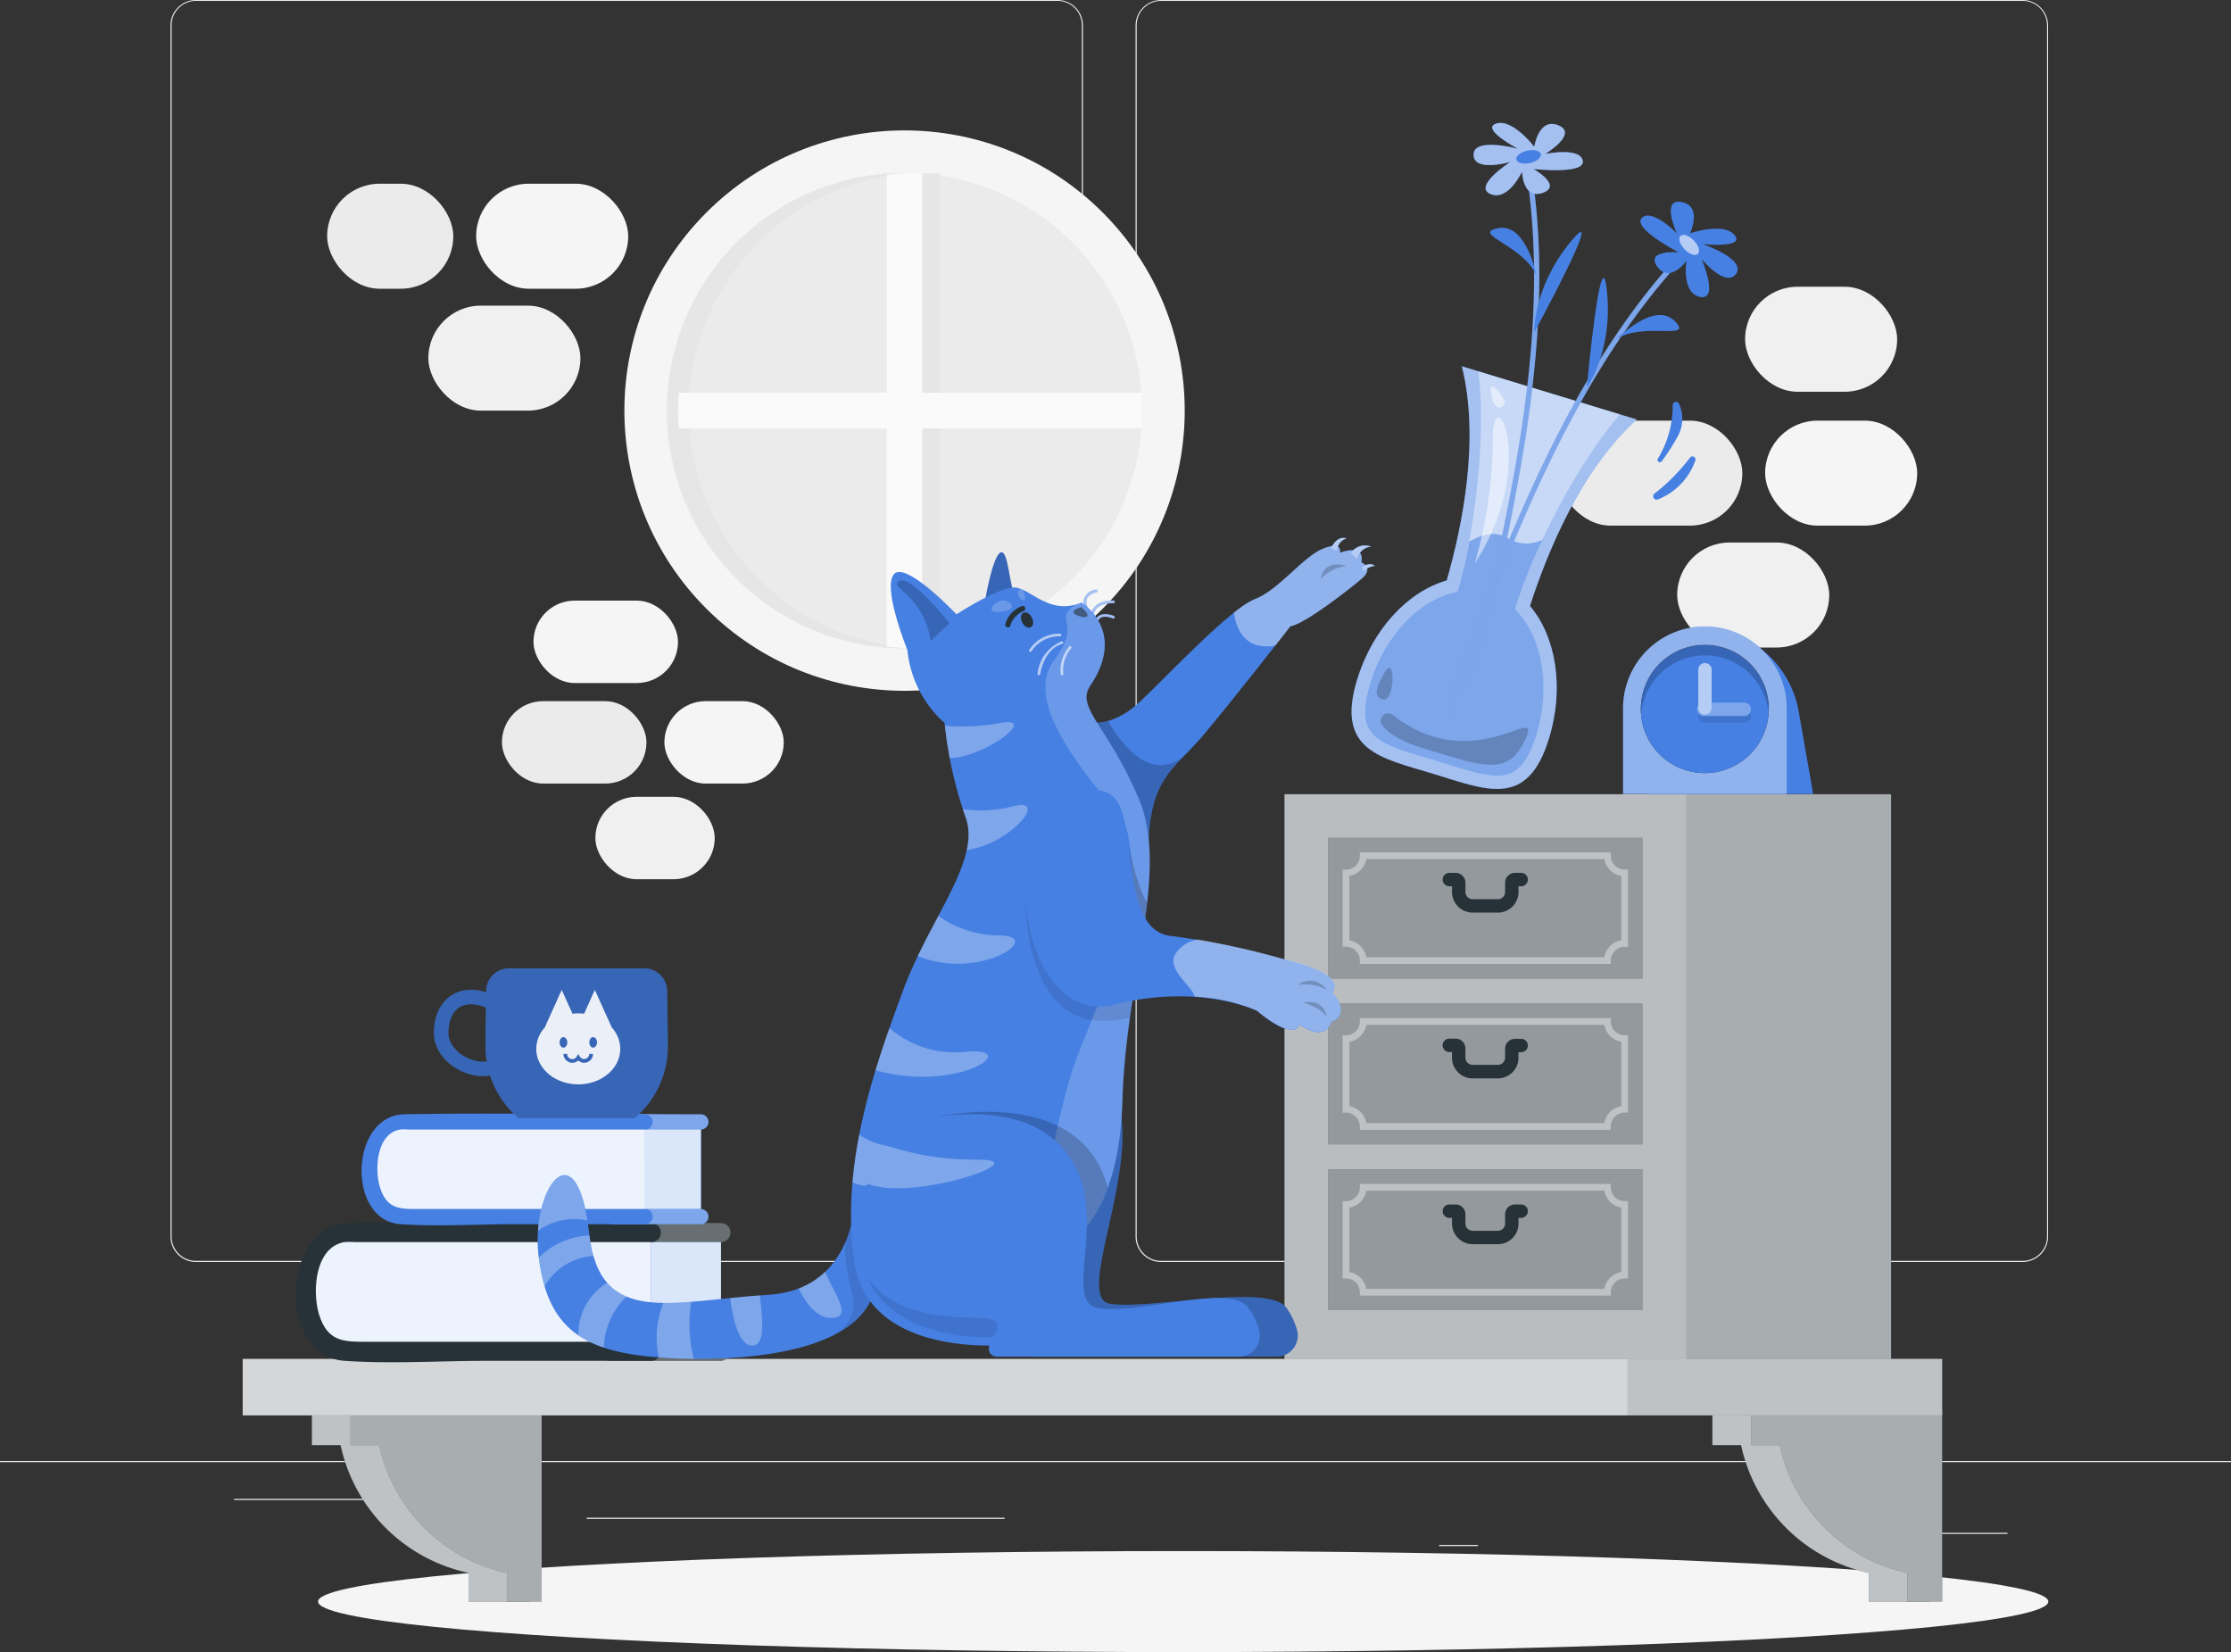 <svg xmlns="http://www.w3.org/2000/svg" width="235.023" height="174.021" viewBox="0 0 235.023 174.021">
  <rect x="0" y="0" width="235.023" height="174.021" fill="#333333" stroke="none"/>
  <g id="log_out" data-name="log out" transform="translate(0 -55)">
    <g id="freepik--background-complete--inject-88" transform="translate(0 55)">
      <rect id="Rectangle_1117" data-name="Rectangle 1117" width="15.568" height="0.118" transform="translate(195.906 161.456)" fill="#ebebeb"/>
      <rect id="Rectangle_1118" data-name="Rectangle 1118" width="4.085" height="0.118" transform="translate(151.604 162.735)" fill="#ebebeb"/>
      <rect id="Rectangle_1119" data-name="Rectangle 1119" width="9.02" height="0.118" transform="translate(186.416 157.094)" fill="#ebebeb"/>
      <rect id="Rectangle_1120" data-name="Rectangle 1120" width="20.301" height="0.118" transform="translate(24.659 157.884)" fill="#ebebeb"/>
      <rect id="Rectangle_1121" data-name="Rectangle 1121" width="2.975" height="0.118" transform="translate(49.148 157.884)" fill="#ebebeb"/>
      <rect id="Rectangle_1122" data-name="Rectangle 1122" width="44.034" height="0.118" transform="translate(61.797 159.867)" fill="#ebebeb"/>
      <path id="Path_1271" data-name="Path 1271" d="M131.65,187.929H40.894a2.684,2.684,0,0,1-2.684-2.684V57.66A2.684,2.684,0,0,1,40.894,55H131.65a2.684,2.684,0,0,1,2.684,2.684V185.245A2.684,2.684,0,0,1,131.65,187.929ZM40.894,55.094a2.571,2.571,0,0,0-2.566,2.566V185.245a2.571,2.571,0,0,0,2.566,2.566H131.65a2.571,2.571,0,0,0,2.566-2.566V57.66a2.571,2.571,0,0,0-2.566-2.566Z" transform="translate(-20.25 -55)" fill="#ebebeb"/>
      <path id="Path_1272" data-name="Path 1272" d="M347.95,187.929H257.184a2.689,2.689,0,0,1-2.684-2.684V57.66A2.689,2.689,0,0,1,257.184,55H347.95a2.684,2.684,0,0,1,2.675,2.66V185.245A2.684,2.684,0,0,1,347.95,187.929ZM257.184,55.094a2.571,2.571,0,0,0-2.566,2.566V185.245a2.571,2.571,0,0,0,2.566,2.566H347.95a2.571,2.571,0,0,0,2.566-2.566V57.66a2.571,2.571,0,0,0-2.566-2.566Z" transform="translate(-134.873 -55)" fill="#ebebeb"/>
      <rect id="Rectangle_1123" data-name="Rectangle 1123" width="235.023" height="0.118" transform="translate(0 153.893)" fill="#ebebeb"/>
      <circle id="Ellipse_79" data-name="Ellipse 79" cx="29.514" cy="29.514" r="29.514" transform="translate(53.55 43.251) rotate(-45)" fill="#f5f5f5"/>
      <circle id="Ellipse_80" data-name="Ellipse 80" cx="25.03" cy="25.03" r="25.03" transform="translate(70.258 18.224)" fill="#ebebeb"/>
      <path id="Path_1273" data-name="Path 1273" d="M174.5,93.77c.395,0,.785,0,1.175.028a25.025,25.025,0,0,0,0,50c-.39,0-.78.033-1.175.033a25.03,25.03,0,1,1,0-50.06Z" transform="translate(-79.212 -75.546)" fill="#e6e6e6"/>
      <path id="Path_1274" data-name="Path 1274" d="M175.815,143.829h0c-.635-.028-1.26-.089-1.88-.165V120.7h-21.89c-.042-.625-.075-1.25-.075-1.88s.033-1.26.075-1.88h21.9V93.995c.62-.075,1.246-.136,1.88-.165h1.88v23.112h23.122v3.76H177.705v23.126Z" transform="translate(-80.537 -75.578)" fill="#fafafa"/>
      <rect id="Rectangle_1124" data-name="Rectangle 1124" width="1.88" height="23.122" transform="translate(97.168 18.252)" fill="#e6e6e6"/>
      <rect id="Rectangle_1125" data-name="Rectangle 1125" width="1.88" height="23.122" transform="translate(97.168 45.134)" fill="#e6e6e6"/>
      <rect id="Rectangle_1126" data-name="Rectangle 1126" width="15.225" height="8.682" rx="4.341" transform="translate(52.875 73.854)" fill="#ebebeb"/>
      <rect id="Rectangle_1127" data-name="Rectangle 1127" width="15.225" height="8.682" rx="4.341" transform="translate(56.199 63.264)" fill="#f5f5f5"/>
      <rect id="Rectangle_1128" data-name="Rectangle 1128" width="12.574" height="8.682" rx="4.341" transform="translate(69.99 73.854)" fill="#f5f5f5"/>
      <rect id="Rectangle_1129" data-name="Rectangle 1129" width="12.574" height="8.682" rx="4.341" transform="translate(62.718 83.931)" fill="#f0f0f0"/>
      <rect id="Rectangle_1130" data-name="Rectangle 1130" width="13.288" height="11.06" rx="5.53" transform="translate(34.464 19.352)" fill="#ebebeb"/>
      <rect id="Rectangle_1131" data-name="Rectangle 1131" width="16.019" height="11.06" rx="5.53" transform="translate(50.159 19.352)" fill="#f5f5f5"/>
      <rect id="Rectangle_1132" data-name="Rectangle 1132" width="16.019" height="11.06" rx="5.53" transform="translate(45.124 32.193)" fill="#f0f0f0"/>
      <rect id="Rectangle_1133" data-name="Rectangle 1133" width="19.399" height="11.06" rx="5.53" transform="translate(164.145 44.307)" fill="#ebebeb"/>
      <rect id="Rectangle_1134" data-name="Rectangle 1134" width="16.019" height="11.06" rx="5.53" transform="translate(185.946 44.307)" fill="#f5f5f5"/>
      <rect id="Rectangle_1135" data-name="Rectangle 1135" width="16.019" height="11.06" rx="5.53" transform="translate(176.681 57.144)" fill="#f0f0f0"/>
      <rect id="Rectangle_1136" data-name="Rectangle 1136" width="16.019" height="11.06" rx="5.53" transform="translate(183.835 30.205)" fill="#f0f0f0"/>
    </g>
    <g id="freepik--Shadow--inject-88" transform="translate(33.505 218.379)">
      <ellipse id="freepik--path--inject-88" cx="91.137" cy="5.321" rx="91.137" ry="5.321" fill="#f5f5f5"/>
    </g>
    <g id="freepik--Shelf--inject-88" transform="translate(25.566 198.134)">
      <path id="Path_1275" data-name="Path 1275" d="M86.4,371.07H69.9v3.652h3.022A17.519,17.519,0,0,0,86.4,388.18V391.2h6.426V371.07Z" transform="translate(-62.61 -365.636)" fill="#263238"/>
      <path id="Path_1276" data-name="Path 1276" d="M86.4,371.07H69.9v3.652h3.022A17.519,17.519,0,0,0,86.4,388.18V391.2h6.426V371.07Z" transform="translate(-62.61 -365.636)" fill="#fff" opacity="0.7"/>
      <path id="Path_1277" data-name="Path 1277" d="M95.05,371.07H78.57v3.652h3.022A17.509,17.509,0,0,0,95.05,388.18V391.2H98.7V371.07Z" transform="translate(-67.204 -365.636)" fill="#263238"/>
      <path id="Path_1278" data-name="Path 1278" d="M95.05,371.07H78.57v3.652h3.022A17.509,17.509,0,0,0,95.05,388.18V391.2H98.7V371.07Z" transform="translate(-67.204 -365.636)" fill="#fff" opacity="0.6"/>
      <path id="Path_1279" data-name="Path 1279" d="M400.25,371.07H383.77v3.652h3.022A17.514,17.514,0,0,0,400.25,388.18V391.2h6.43V371.07Z" transform="translate(-228.946 -365.636)" fill="#263238"/>
      <path id="Path_1280" data-name="Path 1280" d="M400.25,371.07H383.77v3.652h3.022A17.514,17.514,0,0,0,400.25,388.18V391.2h6.43V371.07Z" transform="translate(-228.946 -365.636)" fill="#fff" opacity="0.7"/>
      <path id="Path_1281" data-name="Path 1281" d="M408.92,371.07H392.44v3.652h3.022A17.509,17.509,0,0,0,408.92,388.18V391.2h3.652V371.07Z" transform="translate(-233.541 -365.636)" fill="#263238"/>
      <path id="Path_1282" data-name="Path 1282" d="M408.92,371.07H392.44v3.652h3.022A17.509,17.509,0,0,0,408.92,388.18V391.2h3.652V371.07Z" transform="translate(-233.541 -365.636)" fill="#fff" opacity="0.6"/>
      <rect id="Rectangle_1137" data-name="Rectangle 1137" width="179.031" height="5.955" fill="#263238"/>
      <rect id="Rectangle_1138" data-name="Rectangle 1138" width="179.031" height="5.955" fill="#fff" opacity="0.8"/>
      <rect id="Rectangle_1139" data-name="Rectangle 1139" width="33.152" height="5.955" transform="translate(145.879)" opacity="0.1"/>
    </g>
    <g id="freepik--box-drawer--inject-88" transform="translate(135.317 138.659)">
      <rect id="Rectangle_1140" data-name="Rectangle 1140" width="63.898" height="59.513" fill="#263238"/>
      <rect id="Rectangle_1141" data-name="Rectangle 1141" width="42.295" height="59.513" fill="#fff" opacity="0.2"/>
      <rect id="Rectangle_1142" data-name="Rectangle 1142" width="63.898" height="59.513" fill="#fff" opacity="0.6"/>
      <rect id="Rectangle_1143" data-name="Rectangle 1143" width="33.105" height="14.821" transform="translate(4.597 4.592)" fill="#263238"/>
      <rect id="Rectangle_1144" data-name="Rectangle 1144" width="33.105" height="14.821" transform="translate(4.597 4.592)" fill="#fff" opacity="0.5"/>
      <g id="Group_583" data-name="Group 583" transform="translate(6.125 6.12)" opacity="0.4">
        <path id="Path_1283" data-name="Path 1283" d="M329.155,257.751H302.72V257.4a1.457,1.457,0,0,0-1.457-1.462h-.353v-8.122h.353a1.457,1.457,0,0,0,1.457-1.462V246h26.435v.353a1.462,1.462,0,0,0,1.462,1.462h.353v8.141h-.353a1.462,1.462,0,0,0-1.462,1.462Zm-25.749-.705h25.072a2.176,2.176,0,0,1,1.786-1.786v-6.769a2.176,2.176,0,0,1-1.786-1.786H303.4a2.172,2.172,0,0,1-1.781,1.786v6.787a2.172,2.172,0,0,1,1.781,1.786Z" transform="translate(-300.91 -246)" fill="#fff"/>
      </g>
      <path id="Path_1284" data-name="Path 1284" d="M329.134,254.793h-2.651a2.181,2.181,0,0,1-2.176-2.176v-.6h-.282a.705.705,0,0,1-.705-.705h0a.705.705,0,0,1,.705-.705h.663a1.029,1.029,0,0,1,1.029,1.034v.973a.766.766,0,0,0,.766.766h2.651a.766.766,0,0,0,.766-.766v-.973a1.034,1.034,0,0,1,1.034-1.034h.658a.705.705,0,0,1,.705.705h0a.705.705,0,0,1-.705.705h-.282v.6A2.176,2.176,0,0,1,329.134,254.793Z" transform="translate(-306.662 -242.323)" fill="#263238"/>
      <rect id="Rectangle_1145" data-name="Rectangle 1145" width="33.105" height="14.821" transform="translate(4.597 22.059)" fill="#263238"/>
      <rect id="Rectangle_1146" data-name="Rectangle 1146" width="33.105" height="14.821" transform="translate(4.597 22.059)" fill="#fff" opacity="0.5"/>
      <g id="Group_584" data-name="Group 584" transform="translate(6.125 23.582)" opacity="0.4">
        <path id="Path_1285" data-name="Path 1285" d="M329.155,294.92H302.72v-.353a1.462,1.462,0,0,0-1.457-1.462h-.353V284.96h.353a1.457,1.457,0,0,0,1.457-1.457v-.353h26.435v.353a1.457,1.457,0,0,0,1.462,1.457h.353V293.1h-.353a1.462,1.462,0,0,0-1.462,1.462Zm-25.749-.705h25.072a2.176,2.176,0,0,1,1.786-1.786v-6.787a2.172,2.172,0,0,1-1.786-1.781H303.4a2.167,2.167,0,0,1-1.781,1.781v6.787a2.172,2.172,0,0,1,1.781,1.786Z" transform="translate(-300.91 -283.15)" fill="#fff"/>
      </g>
      <path id="Path_1286" data-name="Path 1286" d="M329.134,291.943h-2.651a2.176,2.176,0,0,1-2.176-2.176v-.6h-.282a.705.705,0,0,1-.705-.705h0a.705.705,0,0,1,.705-.705h.663a1.034,1.034,0,0,1,1.029,1.034v.959a.766.766,0,0,0,.766.766h2.651a.766.766,0,0,0,.766-.766v-.94a1.039,1.039,0,0,1,1.034-1.034h.658a.705.705,0,0,1,.705.705h0a.705.705,0,0,1-.705.705h-.282v.564a2.176,2.176,0,0,1-2.176,2.19Z" transform="translate(-306.662 -262.011)" fill="#263238"/>
      <rect id="Rectangle_1147" data-name="Rectangle 1147" width="33.105" height="14.821" transform="translate(4.597 39.521)" fill="#263238"/>
      <rect id="Rectangle_1148" data-name="Rectangle 1148" width="33.105" height="14.821" transform="translate(4.597 39.521)" fill="#fff" opacity="0.5"/>
      <g id="Group_585" data-name="Group 585" transform="translate(6.125 41.049)" opacity="0.4">
        <path id="Path_1287" data-name="Path 1287" d="M329.155,332.075H302.72v-.353a1.457,1.457,0,0,0-1.457-1.457h-.353v-8.141h.353a1.462,1.462,0,0,0,1.457-1.462v-.353h26.435v.353a1.462,1.462,0,0,0,1.462,1.462h.353v8.141h-.353a1.457,1.457,0,0,0-1.462,1.457Zm-25.749-.705h25.072a2.172,2.172,0,0,1,1.786-1.781V322.8a2.176,2.176,0,0,1-1.786-1.786H303.4a2.172,2.172,0,0,1-1.781,1.786v6.788a2.167,2.167,0,0,1,1.781,1.781Z" transform="translate(-300.91 -320.31)" fill="#fff"/>
      </g>
      <path id="Path_1288" data-name="Path 1288" d="M329.134,329.1h-2.651a2.181,2.181,0,0,1-2.176-2.181v-.592h-.282a.705.705,0,0,1-.705-.705h0a.705.705,0,0,1,.705-.705h.663a1.029,1.029,0,0,1,1.029,1.029v.973a.771.771,0,0,0,.766.771h2.651a.771.771,0,0,0,.766-.771v-.973a1.034,1.034,0,0,1,1.034-1.029h.658a.705.705,0,0,1,.705.705h0a.705.705,0,0,1-.705.705h-.282v.592a2.176,2.176,0,0,1-2.176,2.181Z" transform="translate(-306.662 -281.704)" fill="#263238"/>
    </g>
    <g id="freepik--Clock--inject-88" transform="translate(170.979 121.079)">
      <path id="Path_1289" data-name="Path 1289" d="M373.438,195.58a10.734,10.734,0,0,1,10.144,8.621l1.57,8.931H367.915L366.34,204.2Z" transform="translate(-365.123 -195.58)" fill="#4680e3"/>
      <path id="Path_1290" data-name="Path 1290" d="M363.75,204.2a8.621,8.621,0,1,1,17.241,0v8.931H363.75Z" transform="translate(-363.75 -195.58)" fill="#4680e3"/>
      <path id="Path_1291" data-name="Path 1291" d="M363.75,204.2a8.621,8.621,0,1,1,17.241,0v8.931H363.75Z" transform="translate(-363.75 -195.58)" fill="#fff" opacity="0.4"/>
      <circle id="Ellipse_81" data-name="Ellipse 81" cx="6.736" cy="6.736" r="6.736" transform="translate(0.508 13.623) rotate(-76.72)" fill="#263238"/>
      <circle id="Ellipse_82" data-name="Ellipse 82" cx="6.736" cy="6.736" r="6.736" transform="translate(0.508 13.623) rotate(-76.72)" fill="#4680e3"/>
      <path id="Path_1292" data-name="Path 1292" d="M374.5,200.657a6.731,6.731,0,0,1,6.708,6.2c0-.174.028-.353.028-.531a6.736,6.736,0,1,0-13.471,0,3.325,3.325,0,0,0,.028.531A6.731,6.731,0,0,1,374.5,200.657Z" transform="translate(-365.875 -197.705)" opacity="0.2"/>
      <path id="Path_1293" data-name="Path 1293" d="M385.56,209.244H382.02V205.7a.714.714,0,0,0-1.41,0v4.254a.714.714,0,0,0,.714.714h4.254a.714.714,0,0,0,0-1.41Z" transform="translate(-372.685 -200.628)" opacity="0.1"/>
      <path id="Path_1294" data-name="Path 1294" d="M385.408,213.84a.714.714,0,0,0,0-1.41h-4.254a.714.714,0,1,0,0,1.41Z" transform="translate(-372.534 -204.504)" fill="#4680e3"/>
      <path id="Path_1295" data-name="Path 1295" d="M385.408,213.84a.714.714,0,0,0,0-1.41h-4.254a.714.714,0,1,0,0,1.41Z" transform="translate(-372.534 -204.504)" fill="#fff" opacity="0.3"/>
      <path id="Path_1296" data-name="Path 1296" d="M382.02,204.195a.714.714,0,0,0-1.41,0v4.23a.714.714,0,0,0,1.41,0Z" transform="translate(-372.685 -199.828)" fill="#4680e3"/>
      <path id="Path_1297" data-name="Path 1297" d="M382.02,204.195a.714.714,0,0,0-1.41,0v4.23a.714.714,0,0,0,1.41,0Z" transform="translate(-372.685 -199.828)" fill="#fff" opacity="0.6"/>
    </g>
    <g id="freepik--Books--inject-88" transform="translate(31.165 172.302)">
      <path id="Path_1298" data-name="Path 1298" d="M148.045,341.525v-10.5a1,1,0,0,0,0-2.007c-4,0-7.991-.028-12-.052v14.571h12A1.009,1.009,0,0,0,148.045,341.525Z" transform="translate(-103.26 -317.493)" fill="#263238"/>
      <path id="Path_1299" data-name="Path 1299" d="M148.045,341.525v-10.5a1,1,0,0,0,0-2.007c-4,0-7.991-.028-12-.052v14.571h12A1.009,1.009,0,0,0,148.045,341.525Z" transform="translate(-103.26 -317.493)" fill="#fff" opacity="0.3"/>
      <rect id="Rectangle_1149" data-name="Rectangle 1149" width="9.326" height="10.477" transform="translate(35.459 13.536)" fill="#4680e3"/>
      <rect id="Rectangle_1150" data-name="Rectangle 1150" width="9.326" height="10.477" transform="translate(35.459 13.536)" fill="#fff" opacity="0.8"/>
      <path id="Path_1300" data-name="Path 1300" d="M104.929,343.713H72.6c-2.223,0-4.024-2.8-4.024-6.252s1.8-6.252,4.024-6.252h32.325Z" transform="translate(-67.509 -318.68)" fill="#4680e3"/>
      <path id="Path_1301" data-name="Path 1301" d="M104.929,343.713H72.6c-2.223,0-4.024-2.8-4.024-6.252s1.8-6.252,4.024-6.252h32.325Z" transform="translate(-67.509 -318.68)" fill="#fff" opacity="0.9"/>
      <path id="Path_1302" data-name="Path 1302" d="M103.721,328.983c-10.585,0-21.185-.193-31.766,0-7.248.132-7.638,14.021-.526,14.51,4.954.338,10.05,0,15.041,0h17.274a1,1,0,0,0,0-2.007H73.662c-2.322,0-3.981-.028-4.879-2.769-.776-2.35-.531-7.2,2.646-7.728a6.983,6.983,0,0,1,1.086,0h31.239a1,1,0,0,0,0-2.007Z" transform="translate(-66.302 -317.455)" fill="#263238"/>
      <path id="Path_1303" data-name="Path 1303" d="M146.275,314.627v-8.372a.8.8,0,0,0,0-1.6c-3.187,0-6.383-.023-9.575-.042v11.62h9.575a.8.8,0,0,0,0-1.6Z" transform="translate(-103.61 -304.583)" fill="#4680e3"/>
      <path id="Path_1304" data-name="Path 1304" d="M146.275,314.627v-8.372a.8.8,0,0,0,0-1.6c-3.187,0-6.383-.023-9.575-.042v11.62h9.575a.8.8,0,0,0,0-1.6Z" transform="translate(-103.61 -304.583)" fill="#fff" opacity="0.3"/>
      <rect id="Rectangle_1151" data-name="Rectangle 1151" width="7.441" height="8.362" transform="translate(35.229 1.672)" fill="#4680e3"/>
      <rect id="Rectangle_1152" data-name="Rectangle 1152" width="7.441" height="8.362" transform="translate(35.229 1.672)" fill="#fff" opacity="0.8"/>
      <path id="Path_1305" data-name="Path 1305" d="M111.872,316.374H86.08c-1.772,0-3.21-2.233-3.21-4.987s1.438-4.987,3.21-4.987h25.791Z" transform="translate(-75.082 -305.532)" fill="#4680e3"/>
      <path id="Path_1306" data-name="Path 1306" d="M111.872,316.374H86.08c-1.772,0-3.21-2.233-3.21-4.987s1.438-4.987,3.21-4.987h25.791Z" transform="translate(-75.082 -305.532)" fill="#fff" opacity="0.9"/>
      <path id="Path_1307" data-name="Path 1307" d="M110.9,304.622c-8.461,0-16.922-.155-25.345,0-5.782.1-6.111,11.187-.418,11.577,3.953.268,8.019,0,11.981,0H110.9a.8.8,0,0,0,0-1.6H86.893c-1.852,0-3.178-.023-3.892-2.209-.62-1.88-.423-5.749,2.111-6.162a5.372,5.372,0,0,1,.87,0h24.912a.8.8,0,0,0,0-1.6Z" transform="translate(-74.113 -304.553)" fill="#4680e3"/>
    </g>
    <g id="freepik--Mug--inject-88" transform="translate(45.712 157)">
      <path id="Path_1308" data-name="Path 1308" d="M121.815,274.35a2.4,2.4,0,0,0-2.393-2.35H105.147a2.4,2.4,0,0,0-2.393,2.35v.174a5.208,5.208,0,0,0-1.589-.263c-2.35,0-3.915,1.828-3.915,4.55,0,2.6,2.736,4.545,5.171,4.545a3.818,3.818,0,0,0,.738-.075,9.96,9.96,0,0,0,3.008,4.5h12.221a9.871,9.871,0,0,0,3.5-7.554C121.89,279.276,121.862,277.062,121.815,274.35Zm-19.38,7.483c-1.659,0-3.662-1.349-3.662-3.022,0-.71.174-3.027,2.393-3.027a3.925,3.925,0,0,1,1.561.357c-.028,1.88-.047,3.361-.047,4.085a9.674,9.674,0,0,0,.141,1.579,2.516,2.516,0,0,1-.385.023Z" transform="translate(-97.25 -272)" fill="#4680e3"/>
      <path id="Path_1309" data-name="Path 1309" d="M121.815,274.35a2.4,2.4,0,0,0-2.393-2.35H105.147a2.4,2.4,0,0,0-2.393,2.35v.174a5.208,5.208,0,0,0-1.589-.263c-2.35,0-3.915,1.828-3.915,4.55,0,2.6,2.736,4.545,5.171,4.545a3.818,3.818,0,0,0,.738-.075,9.96,9.96,0,0,0,3.008,4.5h12.221a9.871,9.871,0,0,0,3.5-7.554C121.89,279.276,121.862,277.062,121.815,274.35Zm-19.38,7.483c-1.659,0-3.662-1.349-3.662-3.022,0-.71.174-3.027,2.393-3.027a3.925,3.925,0,0,1,1.561.357c-.028,1.88-.047,3.361-.047,4.085a9.674,9.674,0,0,0,.141,1.579,2.516,2.516,0,0,1-.385.023Z" transform="translate(-97.25 -272)" opacity="0.2"/>
      <path id="Path_1310" data-name="Path 1310" d="M128.148,280.8l-1.791-3.972-1.128,2.515a4.472,4.472,0,0,0-1.227,0l-1.133-2.515-1.791,3.972a3.361,3.361,0,0,0-.888,2.242c0,2.064,1.984,3.737,4.423,3.737s4.423-1.673,4.423-3.737A3.361,3.361,0,0,0,128.148,280.8Zm-5.5,1.556c0-.306.179-.55.4-.55s.409.244.409.55-.183.555-.409.555S122.648,282.663,122.648,282.358Zm2.59,2.153a.94.94,0,0,1-.625-.244.912.912,0,0,1-.62.244.94.94,0,0,1-.94-.94h.39a.536.536,0,0,0,1,.282l.165-.268.169.268a.536.536,0,0,0,.992-.282h.395a.94.94,0,0,1-.921.94Zm.94-1.6c-.226,0-.4-.249-.4-.555s.179-.55.4-.55.409.244.409.55-.188.555-.414.555Z" transform="translate(-109.407 -274.56)" fill="#fff" opacity="0.9"/>
    </g>
    <g id="freepik--Vase--inject-88" transform="translate(142.38 67.945)">
      <path id="Path_1311" data-name="Path 1311" d="M321.7,162.326c1.88-5.814,5.42-14.369,11.248-19.639l-18.426-5.608c1.908,7.624.089,16.71-1.593,22.562-4.052,1.156-7.8,5.086-9.439,10.459-2.275,7.478,2.449,8.212,8.033,9.909s9.918,3.718,12.193-3.76C325.348,170.886,324.422,165.541,321.7,162.326Z" transform="translate(-302.907 -111.444)" fill="#4680e3"/>
      <path id="Path_1312" data-name="Path 1312" d="M321.7,162.326c1.88-5.814,5.42-14.369,11.248-19.639l-18.426-5.608c1.908,7.624.089,16.71-1.593,22.562-4.052,1.156-7.8,5.086-9.439,10.459-2.275,7.478,2.449,8.212,8.033,9.909s9.918,3.718,12.193-3.76C325.348,170.886,324.422,165.541,321.7,162.326Z" transform="translate(-302.907 -111.444)" fill="#fff" opacity="0.5"/>
      <path id="Path_1313" data-name="Path 1313" d="M323.952,176.468c1.434-4.7.747-9.674-1.744-12.621l-.508-.6.24-.747c1.73-5.373,6.111-14.261,10.811-19.742l-14.9-4.531c.86,7.182-.47,17.006-2.007,22.431l-.212.752-.757.216c-3.713,1.058-7.051,4.79-8.461,9.514-.649,2.139-.7,3.68-.136,4.7.832,1.542,3.22,2.247,5.984,3.06.818.24,1.678.5,2.491.757,2.75.865,5.128,1.608,6.675.794C322.476,179.914,323.3,178.607,323.952,176.468Z" transform="translate(-304.491 -112.053)" fill="#fff" opacity="0.4"/>
      <path id="Path_1314" data-name="Path 1314" d="M322.23,183.174l-.508-.6.24-.747a57.114,57.114,0,0,1,2.646-6.52,3.843,3.843,0,0,1-3.619-.15c-1.452-.987-3.229-.16-4.066.343-.315,1.678-.663,3.21-1.034,4.489l-.212.752-.757.216c-3.713,1.058-7.051,4.79-8.461,9.514-.649,2.139-.7,3.68-.136,4.7.832,1.542,3.22,2.247,5.984,3.06.818.24,1.678.5,2.491.757,2.75.865,5.128,1.608,6.675.794q1.558-.825,2.515-4C325.407,191.075,324.721,186.121,322.23,183.174Z" transform="translate(-304.512 -131.38)" fill="#4680e3"/>
      <path id="Path_1315" data-name="Path 1315" d="M322.23,183.174l-.508-.6.24-.747a57.114,57.114,0,0,1,2.646-6.52,3.843,3.843,0,0,1-3.619-.15c-1.452-.987-3.229-.16-4.066.343-.315,1.678-.663,3.21-1.034,4.489l-.212.752-.757.216c-3.713,1.058-7.051,4.79-8.461,9.514-.649,2.139-.7,3.68-.136,4.7.832,1.542,3.22,2.247,5.984,3.06.818.24,1.678.5,2.491.757,2.75.865,5.128,1.608,6.675.794q1.558-.825,2.515-4C325.407,191.075,324.721,186.121,322.23,183.174Z" transform="translate(-304.512 -131.38)" fill="#fff" opacity="0.3"/>
      <path id="Path_1316" data-name="Path 1316" d="M330.51,163.935a47.545,47.545,0,0,0,1.908-13.016C332.385,144.029,337.293,153.472,330.51,163.935Z" transform="translate(-317.535 -117.532)" fill="#fff" opacity="0.5"/>
      <path id="Path_1317" data-name="Path 1317" d="M335.584,143.311c-.038.423-1.067,1.232-1.452-.907S335.621,142.883,335.584,143.311Z" transform="translate(-319.427 -113.825)" fill="#fff" opacity="0.5"/>
      <g id="Group_586" data-name="Group 586" transform="translate(2.651 57.402)" opacity="0.2">
        <path id="Path_1318" data-name="Path 1318" d="M310.7,215.023a.79.79,0,0,0-1.109,1.1c.639.8,1.9,1.683,4.32,2.416,6.369,1.937,8.992,3.055,10.811-1.053C326.42,213.608,319.247,221.712,310.7,215.023Z" transform="translate(-309.017 -210.069)"/>
        <path id="Path_1319" data-name="Path 1319" d="M309.037,207.941c-.653-.306-.771-.94.381-2.867S310.495,208.623,309.037,207.941Z" transform="translate(-308.547 -204.661)"/>
      </g>
      <path id="Path_1320" data-name="Path 1320" d="M324.531,161a164.135,164.135,0,0,1,6.181-17.208c4.484-10.811,9.923-21.74,17.862-30.487.244-.263-.136-.682-.381-.414-7.742,8.541-13.1,19.1-17.552,29.646a164.724,164.724,0,0,0-6.656,18.3.283.283,0,0,0,.541.165Z" transform="translate(-314.071 -98.58)" fill="#4680e3"/>
      <g id="Group_587" data-name="Group 587" transform="translate(9.902 14.226)" opacity="0.3">
        <path id="Path_1321" data-name="Path 1321" d="M324.531,161a164.135,164.135,0,0,1,6.181-17.208c4.484-10.811,9.923-21.74,17.862-30.487.244-.263-.136-.682-.381-.414-7.742,8.541-13.1,19.1-17.552,29.646a164.724,164.724,0,0,0-6.656,18.3.283.283,0,0,0,.541.165Z" transform="translate(-323.974 -112.807)" fill="#fff"/>
      </g>
      <path id="Path_1322" data-name="Path 1322" d="M371.636,105.52s-3.535-.259-2.2,1.542,3.055-.625,3.055-.625-.555,3.431,1.462,3.8.146-3.972.146-3.972,2.581,3.079,3.633,1.518-3.516-3.116-3.516-3.116,4.484.47,3.356-.94-4.7-.2-4.7-.2,1.358-2.863-.884-3.29-.508,3.29-.508,3.29-2.623-2.679-3.685-1.612S371.636,105.52,371.636,105.52Z" transform="translate(-337.217 -91.903)" fill="#4680e3"/>
      <path id="Path_1323" data-name="Path 1323" d="M355.62,128.834s2.75-3.732,2.134-10.064S355.62,128.834,355.62,128.834Z" transform="translate(-330.842 -100.97)" fill="#4680e3"/>
      <path id="Path_1324" data-name="Path 1324" d="M362.3,128.136s3.958-4.056,6.111-1.918S365.12,126.256,362.3,128.136Z" transform="translate(-334.383 -105.358)" fill="#4680e3"/>
      <path id="Path_1325" data-name="Path 1325" d="M378.319,109.642c-.273.259-.9.033-1.41-.5s-.686-1.17-.414-1.41.9-.033,1.41.5S378.592,109.388,378.319,109.642Z" transform="translate(-341.838 -95.837)" fill="#fff" opacity="0.6"/>
      <path id="Path_1326" data-name="Path 1326" d="M328.2,147.371a164.429,164.429,0,0,0,4.451-17.735c2.3-11.488,3.864-23.582,2.148-35.253-.052-.357.494-.47.545-.132,1.678,11.4.244,23.159-1.927,34.4a164.239,164.239,0,0,1-4.7,18.891.282.282,0,0,1-.536-.165Z" transform="translate(-316.3 -88.639)" fill="#4680e3"/>
      <g id="Group_588" data-name="Group 588" transform="translate(11.879 5.409)" opacity="0.3">
        <path id="Path_1327" data-name="Path 1327" d="M328.2,147.371a164.429,164.429,0,0,0,4.451-17.735c2.3-11.488,3.864-23.582,2.148-35.253-.052-.357.494-.47.545-.132,1.678,11.4.244,23.159-1.927,34.4a164.239,164.239,0,0,1-4.7,18.891.282.282,0,0,1-.536-.165Z" transform="translate(-328.18 -94.048)" fill="#fff"/>
      </g>
      <path id="Path_1328" data-name="Path 1328" d="M336.577,87.4s3.079,1.753.968,2.505-2.19-2.223-2.19-2.223-1.452,3.159-3.333,2.35,2.092-3.375,2.092-3.375-3.864,1.119-3.864-.766,4.653-.63,4.653-.63-3.981-2.111-2.261-2.651,4,2.444,4,2.444.47-3.135,2.566-2.247-1.41,3.008-1.41,3.008,3.671-.766,3.958.714S336.577,87.4,336.577,87.4Z" transform="translate(-317.398 -82.541)" fill="#4680e3"/>
      <path id="Path_1329" data-name="Path 1329" d="M336.577,87.4s3.079,1.753.968,2.505-2.19-2.223-2.19-2.223-1.452,3.159-3.333,2.35,2.092-3.375,2.092-3.375-3.864,1.119-3.864-.766,4.653-.63,4.653-.63-3.981-2.111-2.261-2.651,4,2.444,4,2.444.47-3.135,2.566-2.247-1.41,3.008-1.41,3.008,3.671-.766,3.958.714S336.577,87.4,336.577,87.4Z" transform="translate(-317.398 -82.541)" fill="#fff" opacity="0.5"/>
      <path id="Path_1330" data-name="Path 1330" d="M343.858,117.559s-.2-4.635,3.831-9.547S343.858,117.559,343.858,117.559Z" transform="translate(-324.608 -95.5)" fill="#4680e3"/>
      <path id="Path_1331" data-name="Path 1331" d="M338.831,111.091s-1.029-5.57-4.024-5.006S337.557,107.927,338.831,111.091Z" transform="translate(-319.36 -94.997)" fill="#4680e3"/>
      <path id="Path_1332" data-name="Path 1332" d="M339.83,89.633c.085.367.729.526,1.443.362s1.217-.6,1.133-.94-.729-.526-1.438-.357S339.745,89.276,339.83,89.633Z" transform="translate(-322.469 -85.77)" fill="#4680e3"/>
      <path id="Path_1333" data-name="Path 1333" d="M373.075,145.441a.353.353,0,0,1,.672-.188,3.85,3.85,0,0,1-.2,3.53,21.261,21.261,0,0,1-1.636,2.529.244.244,0,0,1-.409-.263A10.737,10.737,0,0,0,373.075,145.441Z" transform="translate(-339.244 -115.664)" fill="#4680e3"/>
      <path id="Path_1334" data-name="Path 1334" d="M370.613,161.214a20.063,20.063,0,0,0,3.76-3.8.324.324,0,0,1,.573.287,6.852,6.852,0,0,1-3.972,4.118.362.362,0,0,1-.362-.606Z" transform="translate(-338.728 -122.148)" fill="#4680e3"/>
    </g>
    <g id="freepik--Cat--inject-88" transform="translate(56.633 111.656)">
      <path id="Path_1335" data-name="Path 1335" d="M243.37,195.855s2.585.846,5.744-2.162,9.476-9.758,12.061-10.764,5.029-4.451,7.182-5.312,1.753.432,1.753.432,2.707-1.043,2.266,1.006c0,0,1.387.573.047,1.72s-5.932,4.738-7.521,5.025c0,0-6.035,7.756-9.194,11.493s-5.786,4.442-5.763,12.63S243.37,195.855,243.37,195.855Z" transform="translate(-185.608 -176.481)" fill="#4680e3"/>
      <path id="Path_1336" data-name="Path 1336" d="M245.71,216.53a4.409,4.409,0,0,1-2.35.1s6.6,22.257,6.581,14.068c0-6.27,1.523-8.155,3.662-10.374C249.809,223.176,246.655,218.246,245.71,216.53Z" transform="translate(-185.603 -197.259)" opacity="0.2"/>
      <path id="Path_1337" data-name="Path 1337" d="M289.95,179.045c.442-2.049-2.266-1.006-2.266-1.006s.4-1.293-1.753-.432-4.6,4.31-7.182,5.312a9.829,9.829,0,0,0-2.219,1.438c.254,1.758,1.189,4.009,4.367,3.469l1.589-2.035c1.579-.287,6.172-3.873,7.521-5.025S289.95,179.045,289.95,179.045Z" transform="translate(-203.181 -176.475)" fill="#fff" opacity="0.4"/>
      <path id="Path_1338" data-name="Path 1338" d="M305.19,181.7s.94-.55,1.373-.08a1.8,1.8,0,0,0-1.185.592Z" transform="translate(-218.37 -178.656)" fill="#4680e3"/>
      <path id="Path_1339" data-name="Path 1339" d="M302.7,178.059a1.8,1.8,0,0,1,2.181-.71,1.636,1.636,0,0,0-1.495,1.321Z" transform="translate(-217.05 -176.429)" fill="#4680e3"/>
      <path id="Path_1340" data-name="Path 1340" d="M298.28,176.65s.569-1.41,1.659-1.062a1.41,1.41,0,0,0-1.011,1.321Z" transform="translate(-214.708 -175.533)" fill="#4680e3"/>
      <g id="Group_589" data-name="Group 589" transform="translate(83.572)" opacity="0.6">
        <path id="Path_1341" data-name="Path 1341" d="M305.19,181.7s.94-.55,1.373-.08a1.8,1.8,0,0,0-1.185.592Z" transform="translate(-301.942 -178.656)" fill="#fff"/>
        <path id="Path_1342" data-name="Path 1342" d="M302.7,178.059a1.8,1.8,0,0,1,2.181-.71,1.636,1.636,0,0,0-1.495,1.321Z" transform="translate(-300.622 -176.429)" fill="#fff"/>
        <path id="Path_1343" data-name="Path 1343" d="M298.28,176.65s.569-1.41,1.659-1.062a1.41,1.41,0,0,0-1.011,1.321Z" transform="translate(-298.28 -175.533)" fill="#fff"/>
      </g>
      <path id="Path_1344" data-name="Path 1344" d="M298.7,181.649a4.355,4.355,0,0,0-2.754,1.41C295.974,183.059,296.129,180.864,298.7,181.649Z" transform="translate(-213.473 -178.684)" opacity="0.2"/>
      <path id="Path_1345" data-name="Path 1345" d="M154,319.3s.71,11.055-9.279,11.643-17.707,3.525-18.8-6.463c-1.26-11.474-6.346-4.762-5.288,2.792s4.935,10.017,14.571,10.369,20.024-1.41,20.879-7.817Z" transform="translate(-120.484 -251.206)" fill="#4680e3"/>
      <path id="Path_1346" data-name="Path 1346" d="M125.768,323.114c-1.283-8.108-4.827-4.6-5.208,1.091a6.548,6.548,0,0,1,5.208-1.091Z" transform="translate(-120.524 -251.217)" fill="#fff" opacity="0.3"/>
      <path id="Path_1347" data-name="Path 1347" d="M126.074,331.86a7.992,7.992,0,0,0-5.344,2.35.712.712,0,0,0,.028.244,18.838,18.838,0,0,0,.583,2.769,6.382,6.382,0,0,1,5.171-3.206A13.394,13.394,0,0,1,126.074,331.86Z" transform="translate(-120.615 -258.379)" fill="#fff" opacity="0.3"/>
      <g id="Group_590" data-name="Group 590" transform="translate(4.288 77.307)" opacity="0.3">
        <path id="Path_1348" data-name="Path 1348" d="M134.685,343.917a5.528,5.528,0,0,1-2.04-1.457A6.346,6.346,0,0,0,129.613,348a11.032,11.032,0,0,0,2.684,1.293A7.793,7.793,0,0,1,134.685,343.917Z" transform="translate(-129.607 -341.304)" fill="#fff"/>
        <path id="Path_1349" data-name="Path 1349" d="M151.084,352.737a14.4,14.4,0,0,1-.263-6.007c-1.043.085-2.031.132-2.952.118a9.734,9.734,0,0,0-.47,5.739c.625.047,1.269.085,1.946.108C149.909,352.718,150.5,352.732,151.084,352.737Z" transform="translate(-138.913 -343.567)" fill="#fff"/>
        <path id="Path_1350" data-name="Path 1350" d="M181.773,340a8.348,8.348,0,0,1-2.783,1.749c.724,1.49,1.88,3.159,3.478,3.112C184.734,344.813,182.755,342.322,181.773,340Z" transform="translate(-155.778 -340)" fill="#fff"/>
        <path id="Path_1351" data-name="Path 1351" d="M165.99,350.569c1.485-.047,1-3.074.785-5.279-1.076.075-2.12.174-3.135.277C163.866,347.4,164.477,350.616,165.99,350.569Z" transform="translate(-147.643 -342.803)" fill="#fff"/>
      </g>
      <path id="Path_1352" data-name="Path 1352" d="M187.22,336.2c2.35-1.227,3.915-2.938,4.23-5.265l-2.082-10.524a14.839,14.839,0,0,1-1.156,6.233,22.685,22.685,0,0,0,.813,5.424C189.551,333.929,188.47,335.287,187.22,336.2Z" transform="translate(-155.851 -252.311)" opacity="0.1"/>
      <path id="Path_1353" data-name="Path 1353" d="M204.339,290.087s12.691-4.23,18.487,2.04-3.629,23.366.62,24.048,16.757-2.252,18.628.47a7.521,7.521,0,0,1,1.1,2.35,2.219,2.219,0,0,1-2.167,2.75H215.578s-1.532,0-.512-2.04C215.046,319.7,192.78,313.373,204.339,290.087Z" transform="translate(-163.16 -235.501)" fill="#4680e3"/>
      <path id="Path_1354" data-name="Path 1354" d="M204.339,290.087s12.691-4.23,18.487,2.04-3.629,23.366.62,24.048,16.757-2.252,18.628.47a7.521,7.521,0,0,1,1.1,2.35,2.219,2.219,0,0,1-2.167,2.75H215.578s-1.532,0-.512-2.04C215.046,319.7,192.78,313.373,204.339,290.087Z" transform="translate(-163.16 -235.501)" opacity="0.2"/>
      <path id="Path_1355" data-name="Path 1355" d="M220.7,184.04s.785-4.78,1.645-5.25.94,3.84,1.579,4.465Z" transform="translate(-173.594 -177.24)" fill="#4680e3"/>
      <path id="Path_1356" data-name="Path 1356" d="M220.7,184.04s.785-4.78,1.645-5.25.94,3.84,1.579,4.465Z" transform="translate(-173.594 -177.24)" opacity="0.2"/>
      <path id="Path_1357" data-name="Path 1357" d="M243.224,188.845a1.133,1.133,0,0,1-.08-.545c.066-.545.6-.78,1.072-.9.174-.042.1-.315-.075-.273a1.523,1.523,0,0,0-1.264,1.053,1.363,1.363,0,0,0,.1.808C243.059,189.151,243.3,188.986,243.224,188.845Z" transform="translate(-185.335 -181.674)" fill="#4680e3"/>
      <path id="Path_1358" data-name="Path 1358" d="M244.869,190.963c.2-.9,1.274-1.133,2.049-1.1a.141.141,0,0,0,0-.282c-.9-.042-2.092.282-2.322,1.3C244.558,191.067,244.831,191.142,244.869,190.963Z" transform="translate(-186.256 -182.978)" fill="#4680e3"/>
      <path id="Path_1359" data-name="Path 1359" d="M245.922,193.23c.306-.512,1.091-.32,1.523-.146.169.066.24-.207.075-.273-.569-.226-1.462-.353-1.843.273a.142.142,0,1,0,.244.146Z" transform="translate(-186.82 -184.591)" fill="#4680e3"/>
      <g id="Group_591" data-name="Group 591" transform="translate(57.52 5.447)" opacity="0.5">
        <path id="Path_1360" data-name="Path 1360" d="M243.224,188.845a1.133,1.133,0,0,1-.08-.545c.066-.545.6-.78,1.072-.9.174-.042.1-.315-.075-.273a1.523,1.523,0,0,0-1.264,1.053,1.363,1.363,0,0,0,.1.808C243.059,189.151,243.3,188.986,243.224,188.845Z" transform="translate(-242.855 -187.121)" fill="#fff"/>
        <path id="Path_1361" data-name="Path 1361" d="M244.869,190.963c.2-.9,1.274-1.133,2.049-1.1a.141.141,0,0,0,0-.282c-.9-.042-2.092.282-2.322,1.3C244.558,191.067,244.831,191.142,244.869,190.963Z" transform="translate(-243.776 -188.425)" fill="#fff"/>
        <path id="Path_1362" data-name="Path 1362" d="M245.922,193.23c.306-.512,1.091-.32,1.523-.146.169.066.24-.207.075-.273-.569-.226-1.462-.353-1.843.273a.142.142,0,1,0,.244.146Z" transform="translate(-244.34 -190.038)" fill="#fff"/>
      </g>
      <path id="Path_1363" data-name="Path 1363" d="M215.928,195.157c-1.584,2.35,1.88,4.23,5.114,11.934s-1.349,18.637-1.73,31.8-6.186,15.145-6.186,15.145l-5.965,10.543s-14.727,1.565-16.137-8.931,2.35-20.682,5.171-28.358,8.306-13.791,6.581-18.332a42.832,42.832,0,0,1-2.2-9.871,11.806,11.806,0,0,1-3.915-7.681s-2.665-6.581-1.41-7.991,6.581,4.23,6.581,4.23,4.559-2.975,6.2-2.82,3.671,2.98,6.961,1.57C215,186.39,219.839,189.352,215.928,195.157Z" transform="translate(-157.705 -179.59)" fill="#4680e3"/>
      <path id="Path_1364" data-name="Path 1364" d="M242.124,242.5c.381-13.161,4.978-24.1,1.73-31.8s-6.689-9.58-5.114-11.934c3.911-5.805-.94-8.762-.94-8.762-.193.08-.381.146-.564.2-.588.4-1.1.888-1.062,1.363.085,1.072.682,1.984-1.264,4.564-2.642,3.5,1.114,9.034,3.962,12.729s3.962,2.938,4.23,9.279c.324,7.366-4.9,16.367-6.581,22.21-1.41,4.931-3.488,14.543-2.5,20.6l1.88-3.29S241.743,255.666,242.124,242.5Z" transform="translate(-180.517 -183.205)" fill="#fff" opacity="0.2"/>
      <path id="Path_1365" data-name="Path 1365" d="M241.417,191.05s-1.067.263-.8.644S243.123,192.634,241.417,191.05Z" transform="translate(-184.125 -183.756)" fill="#263238" opacity="0.6"/>
      <path id="Path_1366" data-name="Path 1366" d="M204.56,191.441l2-1.88s-4.057-5.171-5.288-4.465S203.911,186.567,204.56,191.441Z" transform="translate(-163.169 -180.565)" opacity="0.2"/>
      <path id="Path_1367" data-name="Path 1367" d="M224.361,190.292c.136-.47-1.067-1.232-1.965-.174S224.224,190.767,224.361,190.292Z" transform="translate(-174.397 -182.979)" fill="#fff" opacity="0.2"/>
      <path id="Path_1368" data-name="Path 1368" d="M228.785,188.176c-.254.141-.94-.63-.5-1.062S229.043,188.031,228.785,188.176Z" transform="translate(-177.538 -181.625)" fill="#fff" opacity="0.2"/>
      <g id="Group_592" data-name="Group 592" transform="translate(51.756 10.073)" opacity="0.6">
        <path id="Path_1369" data-name="Path 1369" d="M233.877,196.98a3.771,3.771,0,0,0-3.257,1.711c-.108.15.136.287.244.146a3.472,3.472,0,0,1,3.013-1.575.141.141,0,0,0,0-.282Z" transform="translate(-230.593 -196.962)" fill="#fff"/>
        <path id="Path_1370" data-name="Path 1370" d="M235.066,198.717a4.129,4.129,0,0,0-2.529,3.394c-.033.174.24.254.273.075.226-1.288.94-2.82,2.327-3.2a.141.141,0,0,0-.07-.273Z" transform="translate(-231.622 -197.891)" fill="#fff"/>
        <path id="Path_1371" data-name="Path 1371" d="M238.584,199.831a3.9,3.9,0,0,0-.9,2.872.141.141,0,0,0,.282,0,3.657,3.657,0,0,1,.818-2.684c.127-.127-.071-.329-.2-.2Z" transform="translate(-234.341 -198.455)" fill="#fff"/>
      </g>
      <path id="Path_1372" data-name="Path 1372" d="M209.194,304.631,208,306.892l1.8,2.425,5.406,4.075a38.463,38.463,0,0,0,6.416,5.871l.644-1.138s2.82-.964,4.649-5.984C224.094,301.252,209.194,304.631,209.194,304.631Z" transform="translate(-166.864 -243.686)" opacity="0.2"/>
      <path id="Path_1373" data-name="Path 1373" d="M241.9,260.232l-8.423-4.122-3.135-3.45-.47,2.35s-.066,11.112,7.051,12.221a10.985,10.985,0,0,0,3.93-.282C241.179,264.618,241.555,262.376,241.9,260.232Z" transform="translate(-178.454 -216.407)" opacity="0.1"/>
      <g id="Group_593" data-name="Group 593" transform="translate(35.599 19.413)" opacity="0.3">
        <path id="Path_1374" data-name="Path 1374" d="M212.278,220.625c3.723-.1,9.453-4.442,5.335-3.709a22.755,22.755,0,0,1-5.843.3C211.826,217.771,211.982,219.036,212.278,220.625Z" transform="translate(-204.461 -216.833)" fill="#fff"/>
        <path id="Path_1375" data-name="Path 1375" d="M221.156,235.5a13.716,13.716,0,0,1-5.4.32c.089.268.188.536.287.8a6.111,6.111,0,0,1,.136,3.511C220.851,239.472,224.851,234.556,221.156,235.5Z" transform="translate(-206.575 -226.66)" fill="#fff"/>
        <path id="Path_1376" data-name="Path 1376" d="M205.818,287.861a10.521,10.521,0,0,1-8.132-2.491c-.5,1.41-1,2.914-1.467,4.451C204.958,292.247,211.774,287.4,205.818,287.861Z" transform="translate(-196.22 -253.154)" fill="#fff"/>
        <path id="Path_1377" data-name="Path 1377" d="M214.391,262.3a11.22,11.22,0,0,1-6.534-2.068c-.71,1.344-1.462,2.759-2.167,4.23C212.139,267.13,219.11,262.4,214.391,262.3Z" transform="translate(-201.239 -239.831)" fill="#fff"/>
      </g>
      <path id="Path_1378" data-name="Path 1378" d="M229.964,192.783c.221.423.169.888-.127,1.02s-.667-.08-.888-.512-.165-.893.132-1.025S229.747,192.346,229.964,192.783Z" transform="translate(-177.894 -184.38)" fill="#263238"/>
      <path id="Path_1379" data-name="Path 1379" d="M225.645,193.039a.259.259,0,0,0,.183-.183,2.378,2.378,0,0,1,1.41-1.532.282.282,0,0,0,.132-.381.291.291,0,0,0-.291-.155h0a2.886,2.886,0,0,0-1.777,1.88.273.273,0,0,0,.174.353h0a.235.235,0,0,0,.169.019Z" transform="translate(-176.024 -183.616)" fill="#263238"/>
      <path id="Path_1380" data-name="Path 1380" d="M252.219,246.321c-1.227-1.655-2.482-8.461-2.482-8.461l-.564-1.25-1.293,2.7,1.058,6.882,2.919,2.863C251.993,248.126,252.12,247.214,252.219,246.321Z" transform="translate(-187.998 -207.901)" opacity="0.2"/>
      <path id="Path_1381" data-name="Path 1381" d="M233.329,233.8s4.7-3.76,6.426,0,.423,13.194,5.462,13.664a78.6,78.6,0,0,1,11.878,2.468s6.581,1.358,5.062,3.46c0,0,2.087,2.284-.113,3.126,0,0-.531,2.2-3.347.287,0,0-.47,1.9-4.5-1.462,0,0-6-2.952-15.041-.649S226.579,238.849,233.329,233.8Z" transform="translate(-178.425 -205.524)" fill="#4680e3"/>
      <path id="Path_1382" data-name="Path 1382" d="M279.741,271.077c1.537-2.1-5.062-3.46-5.062-3.46a90.48,90.48,0,0,0-9.081-2.078,3.365,3.365,0,0,0-2.487,1.673c-.667,1.626,1.772,3.163,2.134,4.343a19.019,19.019,0,0,1,6.538,1.471c4.024,3.366,4.5,1.462,4.5,1.462,2.82,1.908,3.347-.287,3.347-.287C281.828,273.362,279.741,271.077,279.741,271.077Z" transform="translate(-196.009 -223.232)" fill="#fff" opacity="0.4"/>
      <g id="Group_594" data-name="Group 594" transform="translate(80.08 46.608)" opacity="0.2">
        <path id="Path_1383" data-name="Path 1383" d="M292,279.607s1.937.47,2.529,1.561C294.51,281.167,294.4,279.16,292,279.607Z" transform="translate(-291.459 -277.261)"/>
        <path id="Path_1384" data-name="Path 1384" d="M290.85,275.173a4.7,4.7,0,0,1,3.051.522A2.082,2.082,0,0,0,290.85,275.173Z" transform="translate(-290.85 -274.689)"/>
      </g>
      <path id="Path_1385" data-name="Path 1385" d="M195.839,306.087s12.221-4.23,18.017,2.04-.338,16.315,3.911,17,13.937-2.722,15.808,0a7.521,7.521,0,0,1,1.1,2.35,2.219,2.219,0,0,1-2.167,2.75H207.059s-1.532,0-.512-2.04C206.546,328.184,184.28,329.373,195.839,306.087Z" transform="translate(-158.655 -243.981)" fill="#4680e3"/>
      <path id="Path_1386" data-name="Path 1386" d="M204.423,311.907c-6.059,0-8.513-1.241-10.224-1.561a6.929,6.929,0,0,1-2.435-1.076,48.961,48.961,0,0,0-.714,5.044c1.73.658,1.612.122,1.612.122C197.288,316.358,210.482,311.907,204.423,311.907Z" transform="translate(-157.881 -246.407)" fill="#fff" opacity="0.3"/>
      <g id="Group_595" data-name="Group 595" transform="translate(34.678 77.867)" opacity="0.1">
        <path id="Path_1387" data-name="Path 1387" d="M206.561,345.505c-2.585-.132-9.128.249-12.3-4.315,3,6.877,13.213,6.336,13.213,6.336S209.146,345.641,206.561,345.505Z" transform="translate(-194.26 -341.19)"/>
      </g>
    </g>
  </g>
</svg>
